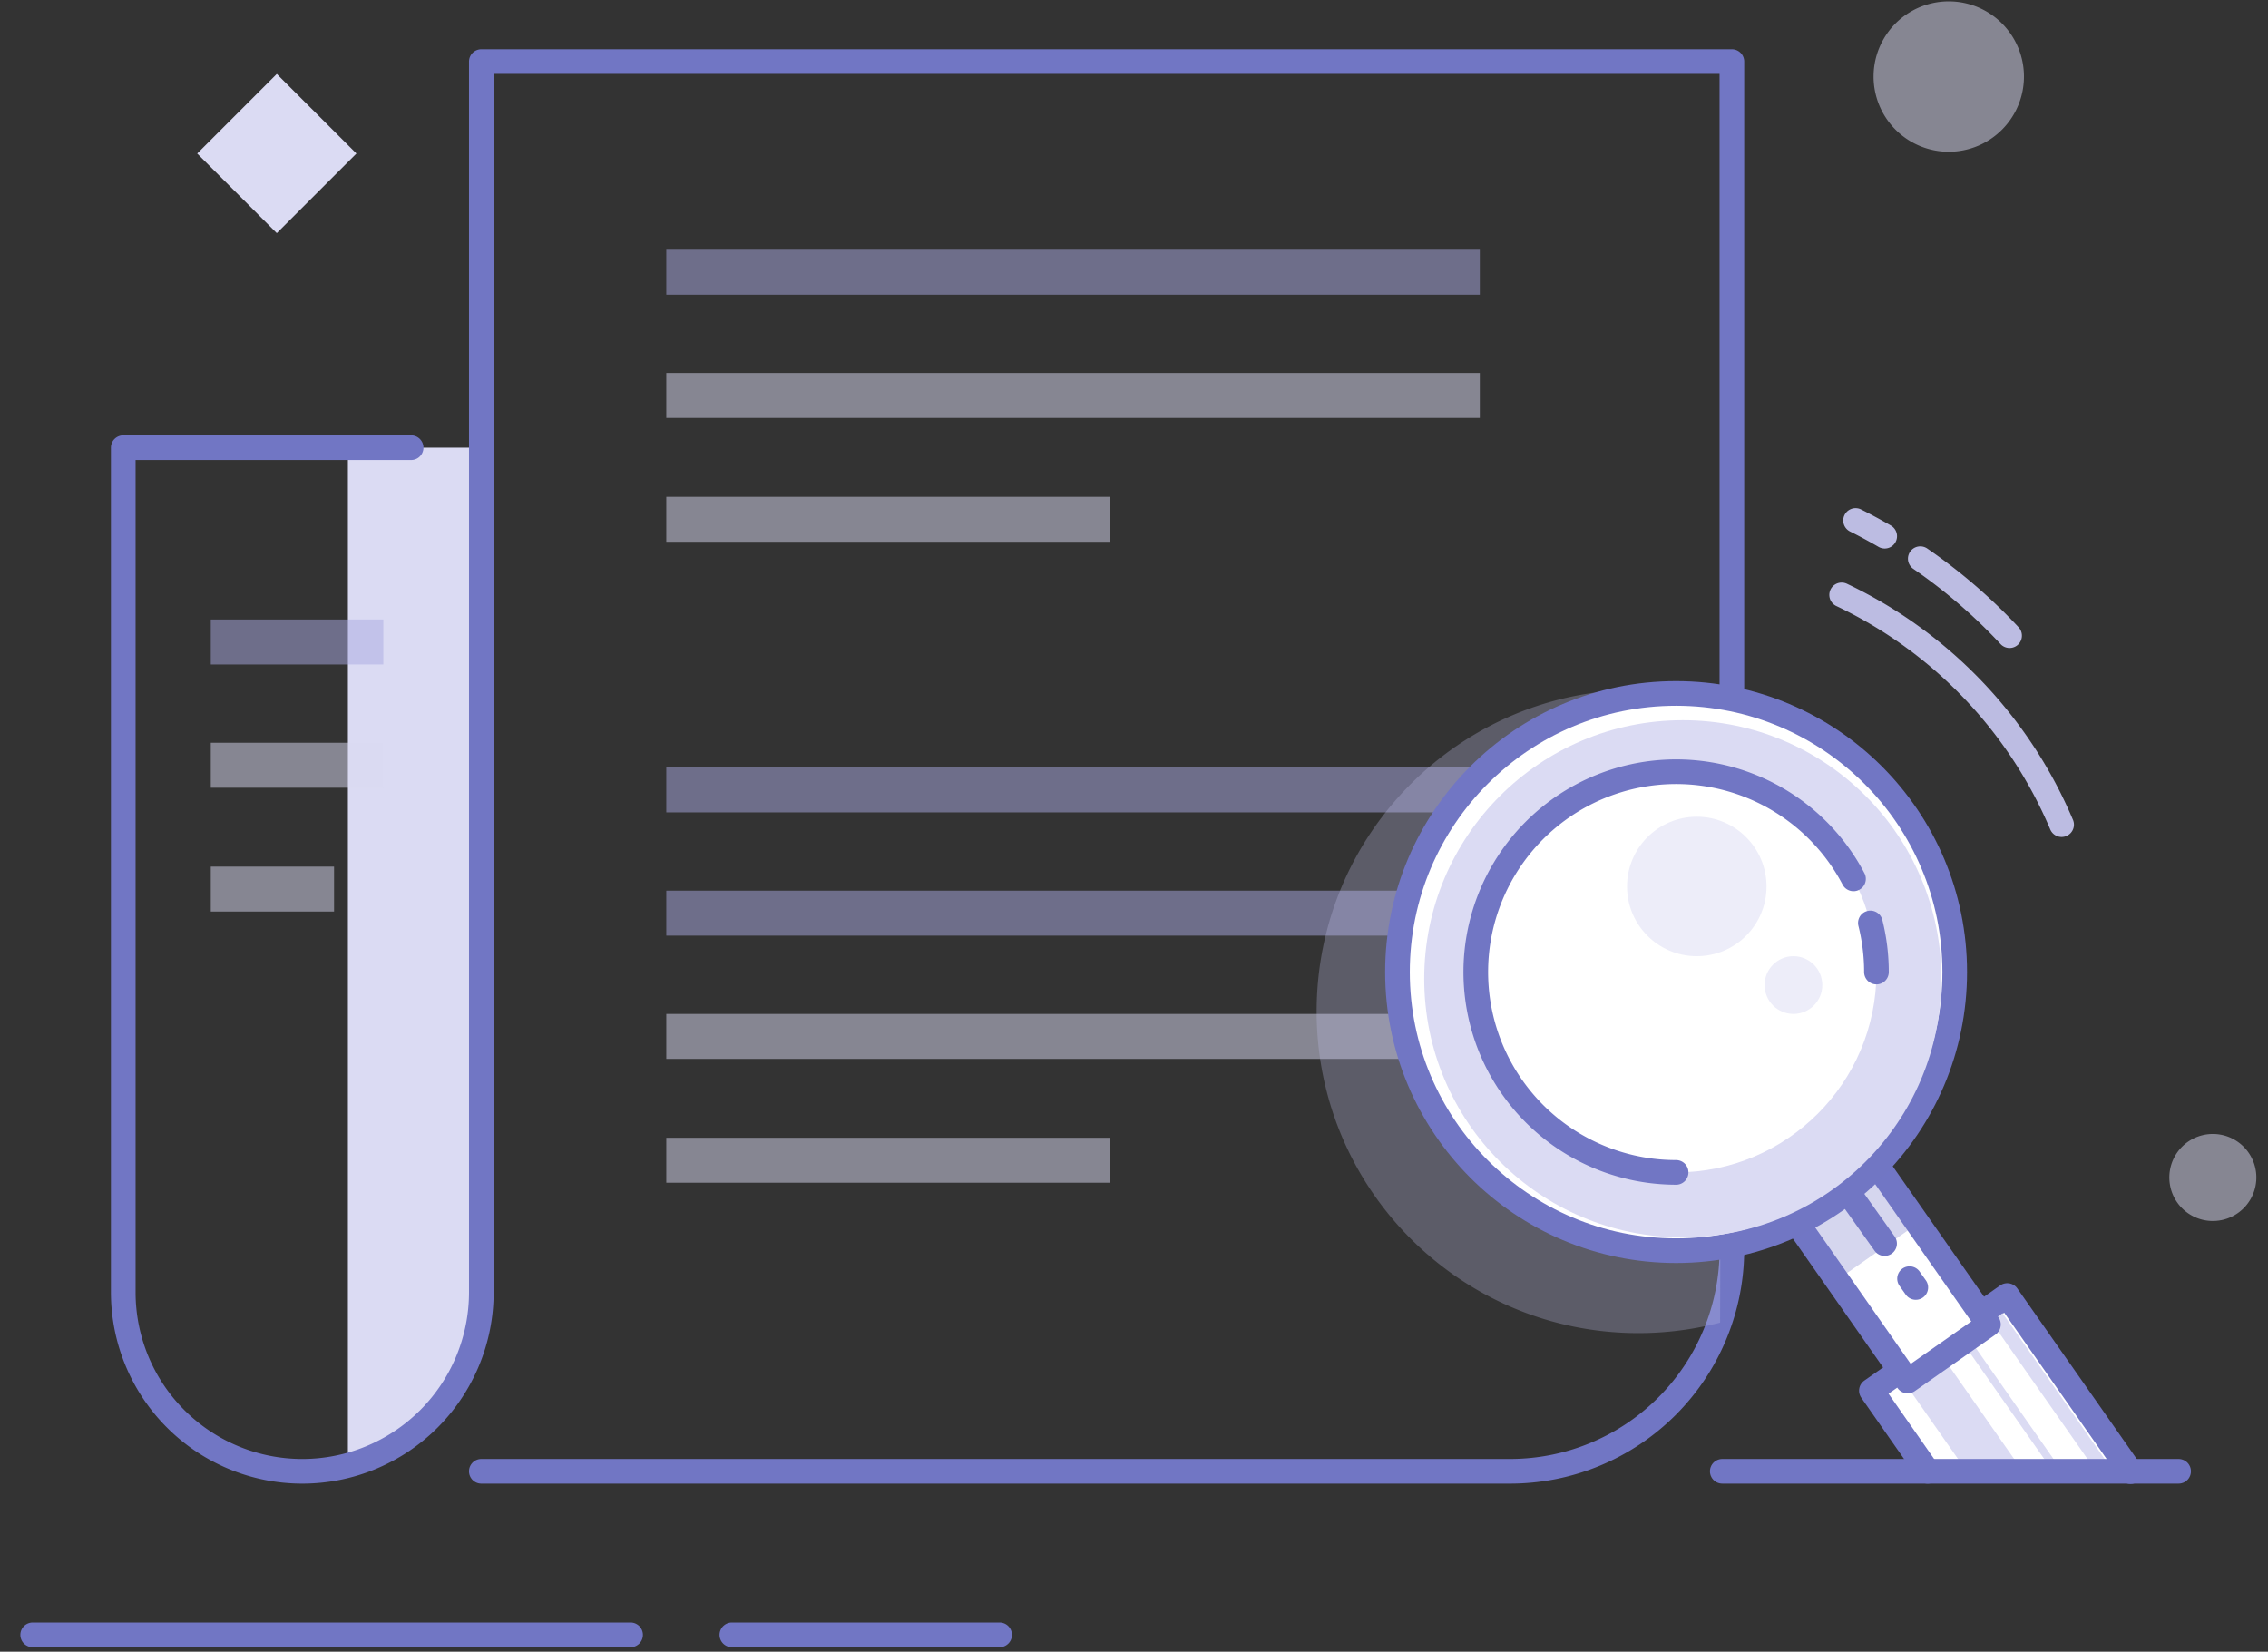<svg width="92" height="67" viewBox="0 0 92 67" xmlns="http://www.w3.org/2000/svg"><rect x="0" y="0" width="92" height="67" fill="#333333" stroke="none"/><g transform="translate(1)" fill="none" fill-rule="evenodd"><path stroke="#7176C4" fill="#FFF" stroke-linecap="round" stroke-linejoin="round" d="M77.196 59.682l-2.284-3.27 5.511-3.86 5.002 7.144"/><path fill="#DBDBF3" d="M76.243 56.064l3.99-2.793 4.646 6.636-5.915.044z"/><path fill="#FFF" d="M78.846 54.252l.926-.649 3.96 5.657-.925.648zM77.773 54.998l.819-.573 3.461 4.943-.819.574z"/><path stroke="#7176C4" stroke-linecap="round" stroke-linejoin="round" d="M68.863 59.682h18.511"/><path stroke="#FFF" stroke-linecap="round" stroke-linejoin="round" d="M58.377 35.73h0M69.252 35.73h0"/><path fill="#DBDBF3" d="M13.112 18.16h5.904l-.758 35.917-2.194 3.544-2.952 2.061z"/><path d="M15.677 18.16H4v34.26a7.262 7.262 0 1014.525 0V18.203h0V2.499h50.728v48.183a9 9 0 01-9 9H18.525M.326 66.317h24.253M28.688 66.317h10.86" stroke="#7176C4" stroke-linecap="round" stroke-linejoin="round"/><g stroke="#BCBCE2" stroke-linecap="round" stroke-linejoin="round"><path d="M73.705 24.132a18.131 18.131 0 018.923 9.319M74.27 21.113c.4.2.795.413 1.182.638m1.443.912a21.96 21.96 0 013.622 3.122"/></g><path fill="#AAAAE2" opacity=".5" d="M26.028 37.954h36V36.13h-36zM26.028 32.954h36V31.13h-36z"/><path fill-opacity=".5" fill="#DBDBF3" d="M26.028 42.954h36V41.13h-36zM26.028 47.977h18v-1.823h-18z"/><path fill="#AAAAE2" opacity=".5" d="M26.028 11.954h33V10.13h-33z"/><path fill-opacity=".5" fill="#DBDBF3" d="M26.028 16.954h33V15.13h-33zM26.028 21.977h18v-1.823h-18z"/><path fill="#AAAAE2" opacity=".5" d="M7.551 26.954h7V25.13h-7z"/><path fill-opacity=".5" fill="#DBDBF3" d="M7.551 31.954h7V30.13h-7z"/><path stroke="#7176C4" fill="#FFF" stroke-linecap="round" stroke-linejoin="round" d="M70.658 47.844l3.277-2.294 5.725 8.176-3.276 2.295z"/><path fill-opacity=".3" fill="#7176C4" d="M71.218 49.319l3.898-2.73 1.98 2.83-3.897 2.728z"/><path d="M65.459 54.077c1.146 0 2.257-.148 3.316-.425.088-25.227.088-24.887.088-25.227a13.067 13.067 0 00-3.404-.448c-7.208 0-13.05 5.842-13.05 13.05 0 7.207 5.842 13.05 13.05 13.05z" fill-opacity=".3" fill="#BCBCE2"/><circle stroke="#7176C4" fill="#FFF" stroke-linecap="round" stroke-linejoin="round" cx="66.99" cy="39.431" r="11.302"/><path fill-opacity=".5" fill="#DBDBF3" d="M7.551 36.977h5v-1.823h-5z"/><circle fill="#DBDBF3" cx="67.262" cy="39.704" r="10.489"/><circle fill="#FFF" cx="66.99" cy="39.431" r="8.127"/><path d="M75.117 39.431c0-.687-.086-1.355-.246-1.992m-.685-1.788a8.127 8.127 0 10-7.196 11.907h0M74.157 48.63l1.29 1.815m1.013 1.424l.253.357" stroke="#7176C4" fill="#FFF" stroke-linecap="round" stroke-linejoin="round"/><circle fill="#EDEDF9" cx="67.829" cy="35.959" r="2.829"/><circle fill="#EDEDF9" cx="71.75" cy="39.959" r="1.171"/><path d="M81.1 3.05a3.05 3.05 0 11-6.099.001A3.05 3.05 0 0181.1 3.05M90.527 47.764a1.764 1.764 0 11-3.529 0 1.764 1.764 0 013.529 0" fill-opacity=".5" fill="#DBDBF3"/><path fill="#DBDBF3" d="M10.228 9.457L7 6.228 10.228 3l3.229 3.228z"/></g></svg>
